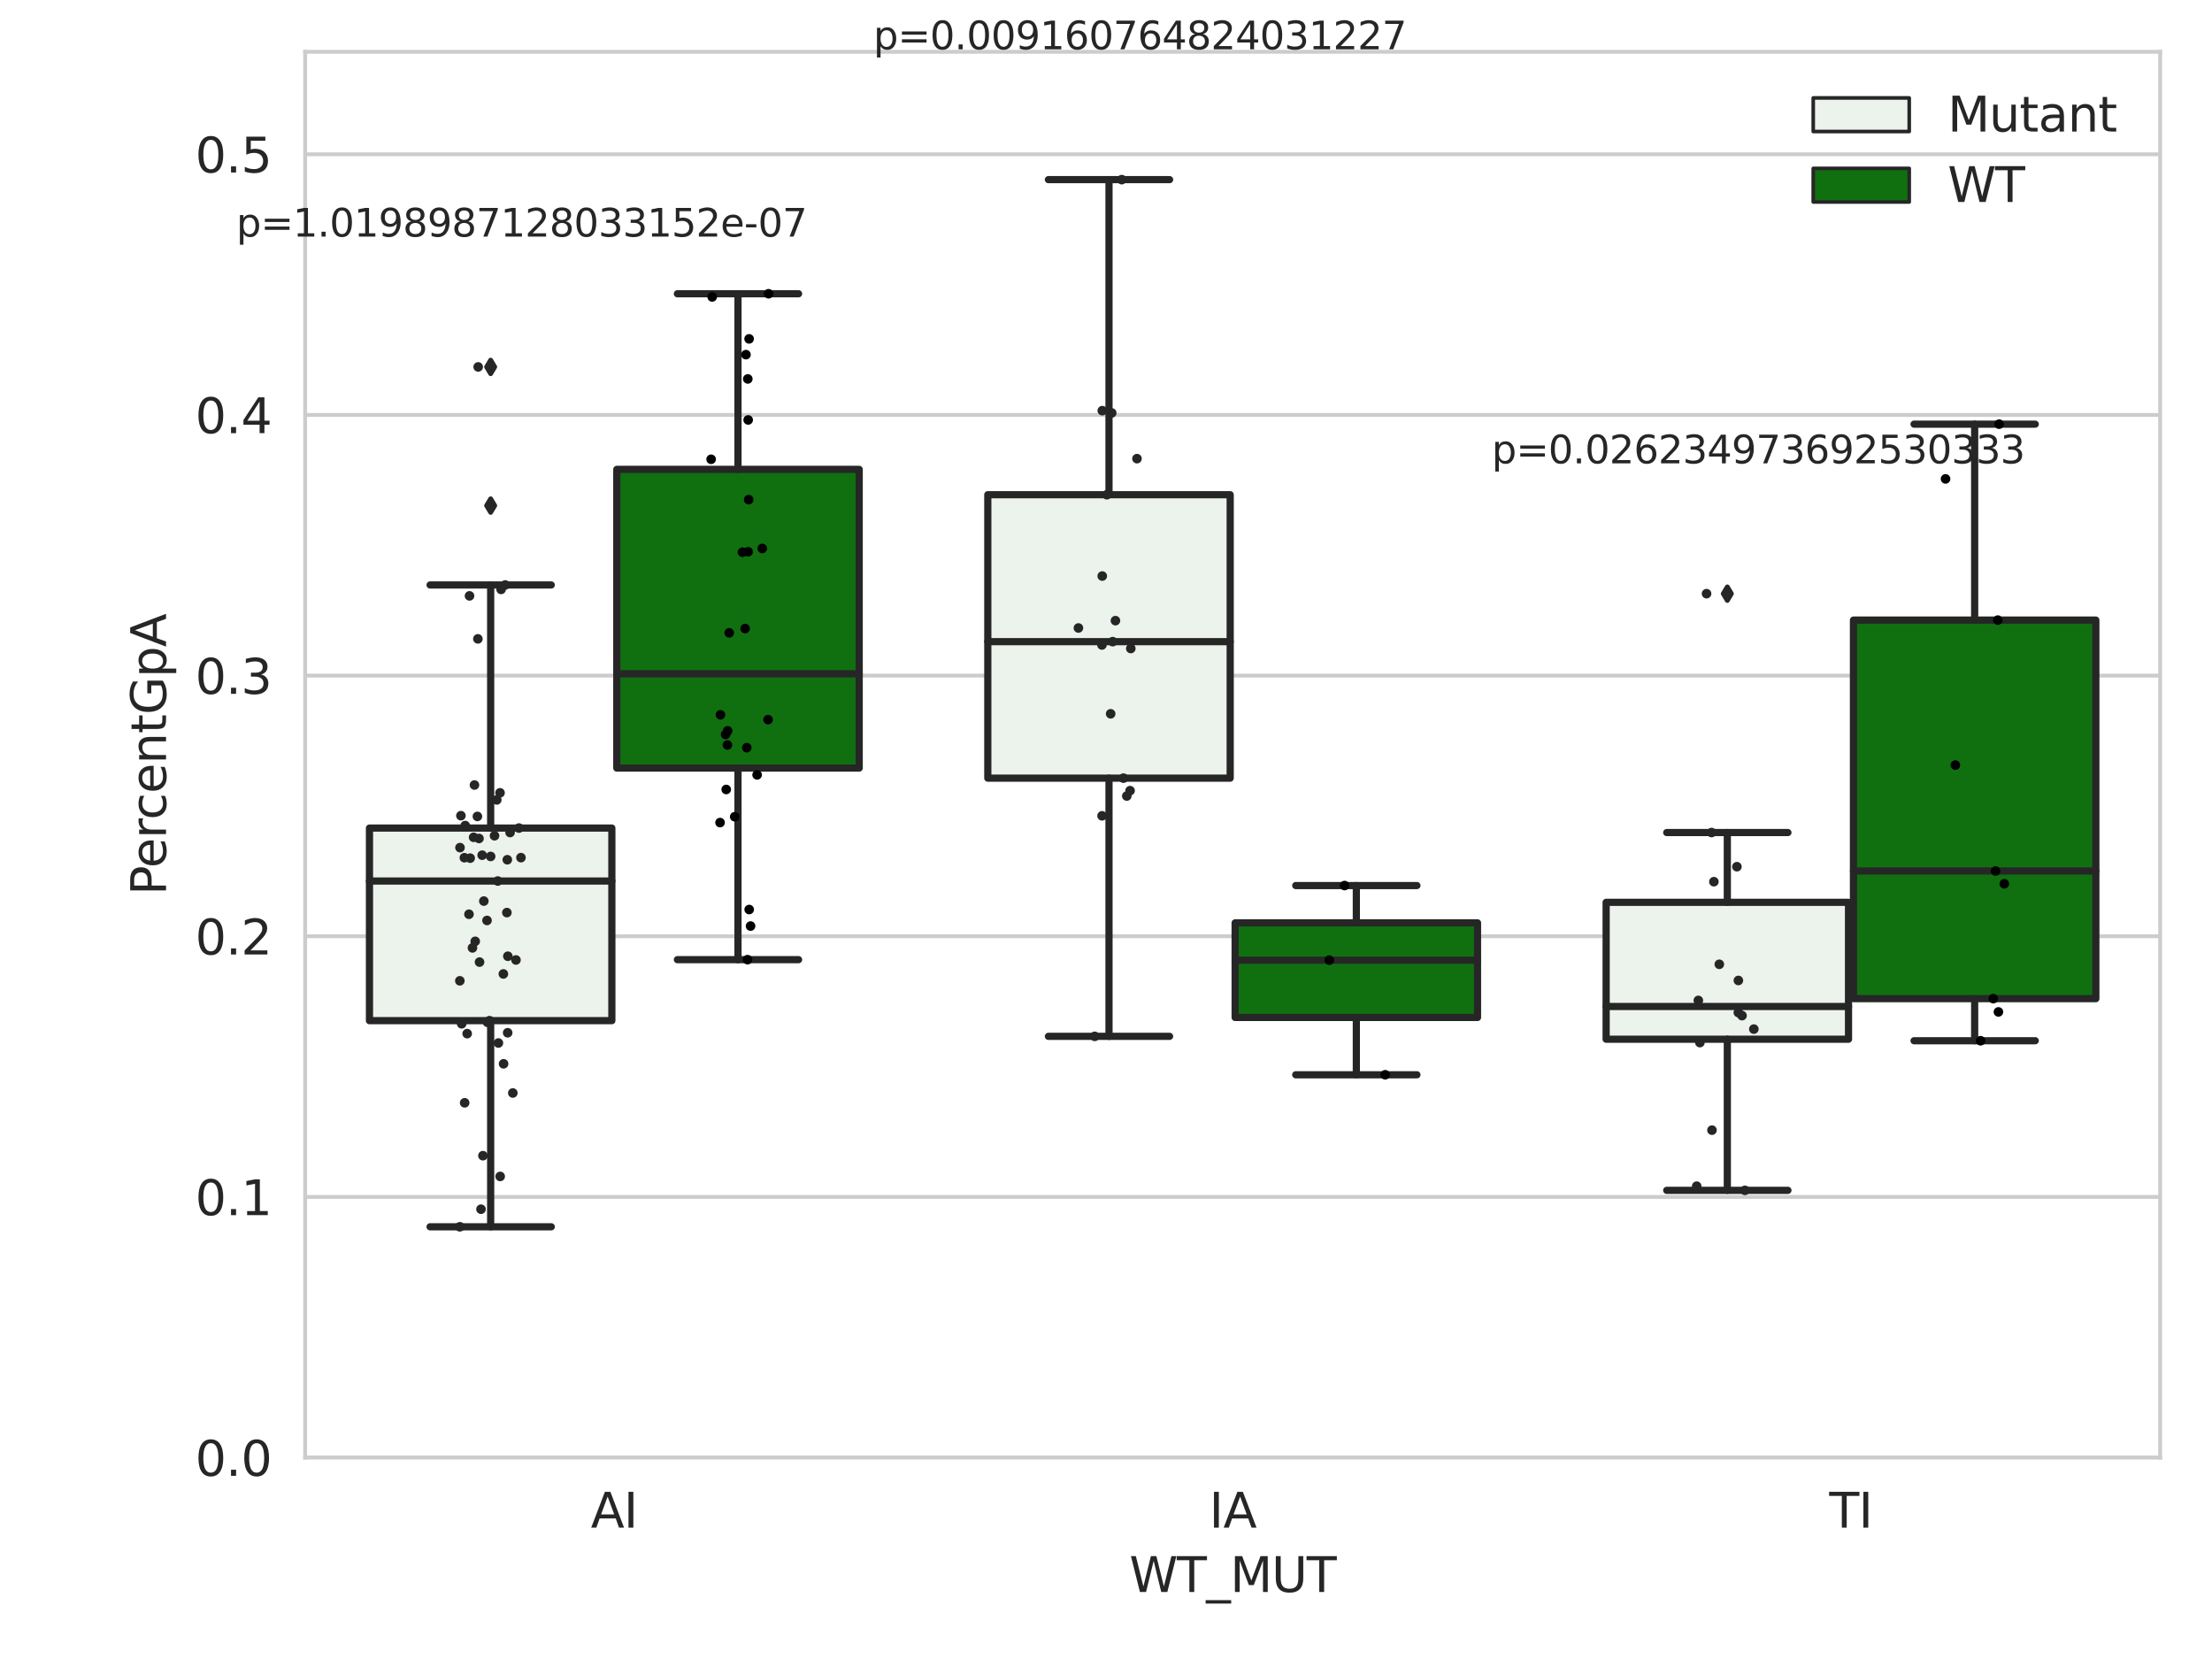 <?xml version="1.0" encoding="utf-8" standalone="no"?>
<!DOCTYPE svg PUBLIC "-//W3C//DTD SVG 1.1//EN"
  "http://www.w3.org/Graphics/SVG/1.1/DTD/svg11.dtd">
<svg xmlns:xlink="http://www.w3.org/1999/xlink" width="460.8pt" height="345.6pt" viewBox="0 0 460.8 345.6" xmlns="http://www.w3.org/2000/svg" version="1.1">
 <defs>
  <style type="text/css">*{stroke-linejoin: round; stroke-linecap: butt}</style>
 </defs>
 <g id="figure_1">
  <g id="patch_1">
   <path d="M 0 345.6 
L 460.8 345.6 
L 460.8 0 
L 0 0 
z
" style="fill: #ffffff"/>
  </g>
  <g id="axes_1">
   <g id="patch_2">
    <path d="M 63.571 303.64 
L 450 303.64 
L 450 10.8 
L 63.571 10.8 
z
" style="fill: #ffffff"/>
   </g>
   <g id="matplotlib.axis_1">
    <g id="xtick_1">
     <g id="text_1">
      <!-- AI -->
      <g style="fill: #262626" transform="translate(123.081 318.238)scale(0.1 -0.1)">
       <defs>
        <path id="DejaVuSans-41" d="M 2188 4044 
L 1331 1722 
L 3047 1722 
L 2188 4044 
z
M 1831 4666 
L 2547 4666 
L 4325 0 
L 3669 0 
L 3244 1197 
L 1141 1197 
L 716 0 
L 50 0 
L 1831 4666 
z
" transform="scale(0.016)"/>
        <path id="DejaVuSans-49" d="M 628 4666 
L 1259 4666 
L 1259 0 
L 628 0 
L 628 4666 
z
" transform="scale(0.016)"/>
       </defs>
       <use xlink:href="#DejaVuSans-41"/>
       <use xlink:href="#DejaVuSans-49" x="68.408"/>
      </g>
     </g>
    </g>
    <g id="xtick_2">
     <g id="text_2">
      <!-- IA -->
      <g style="fill: #262626" transform="translate(251.89 318.238)scale(0.1 -0.1)">
       <use xlink:href="#DejaVuSans-49"/>
       <use xlink:href="#DejaVuSans-41" x="29.492"/>
      </g>
     </g>
    </g>
    <g id="xtick_3">
     <g id="text_3">
      <!-- TI -->
      <g style="fill: #262626" transform="translate(381.066 318.238)scale(0.1 -0.1)">
       <defs>
        <path id="DejaVuSans-54" d="M -19 4666 
L 3928 4666 
L 3928 4134 
L 2272 4134 
L 2272 0 
L 1638 0 
L 1638 4134 
L -19 4134 
L -19 4666 
z
" transform="scale(0.016)"/>
       </defs>
       <use xlink:href="#DejaVuSans-54"/>
       <use xlink:href="#DejaVuSans-49" x="61.084"/>
      </g>
     </g>
    </g>
    <g id="text_4">
     <!-- WT_MUT -->
     <g style="fill: #262626" transform="translate(235.261 331.638)scale(0.1 -0.1)">
      <defs>
       <path id="DejaVuSans-57" d="M 213 4666 
L 850 4666 
L 1831 722 
L 2809 4666 
L 3519 4666 
L 4500 722 
L 5478 4666 
L 6119 4666 
L 4947 0 
L 4153 0 
L 3169 4050 
L 2175 0 
L 1381 0 
L 213 4666 
z
" transform="scale(0.016)"/>
       <path id="DejaVuSans-5f" d="M 3263 -1063 
L 3263 -1509 
L -63 -1509 
L -63 -1063 
L 3263 -1063 
z
" transform="scale(0.016)"/>
       <path id="DejaVuSans-4d" d="M 628 4666 
L 1569 4666 
L 2759 1491 
L 3956 4666 
L 4897 4666 
L 4897 0 
L 4281 0 
L 4281 4097 
L 3078 897 
L 2444 897 
L 1241 4097 
L 1241 0 
L 628 0 
L 628 4666 
z
" transform="scale(0.016)"/>
       <path id="DejaVuSans-55" d="M 556 4666 
L 1191 4666 
L 1191 1831 
Q 1191 1081 1462 751 
Q 1734 422 2344 422 
Q 2950 422 3222 751 
Q 3494 1081 3494 1831 
L 3494 4666 
L 4128 4666 
L 4128 1753 
Q 4128 841 3676 375 
Q 3225 -91 2344 -91 
Q 1459 -91 1007 375 
Q 556 841 556 1753 
L 556 4666 
z
" transform="scale(0.016)"/>
      </defs>
      <use xlink:href="#DejaVuSans-57"/>
      <use xlink:href="#DejaVuSans-54" x="98.877"/>
      <use xlink:href="#DejaVuSans-5f" x="159.961"/>
      <use xlink:href="#DejaVuSans-4d" x="209.961"/>
      <use xlink:href="#DejaVuSans-55" x="296.24"/>
      <use xlink:href="#DejaVuSans-54" x="369.434"/>
     </g>
    </g>
   </g>
   <g id="matplotlib.axis_2">
    <g id="ytick_1">
     <g id="line2d_1">
      <path d="M 63.571 303.64 
L 450 303.64 
" clip-path="url(#p3252849183)" style="fill: none; stroke: #cccccc; stroke-width: 0.8; stroke-linecap: round"/>
     </g>
     <g id="text_5">
      <!-- 0.0 -->
      <g style="fill: #262626" transform="translate(40.668 307.439)scale(0.1 -0.1)">
       <defs>
        <path id="DejaVuSans-30" d="M 2034 4250 
Q 1547 4250 1301 3770 
Q 1056 3291 1056 2328 
Q 1056 1369 1301 889 
Q 1547 409 2034 409 
Q 2525 409 2770 889 
Q 3016 1369 3016 2328 
Q 3016 3291 2770 3770 
Q 2525 4250 2034 4250 
z
M 2034 4750 
Q 2819 4750 3233 4129 
Q 3647 3509 3647 2328 
Q 3647 1150 3233 529 
Q 2819 -91 2034 -91 
Q 1250 -91 836 529 
Q 422 1150 422 2328 
Q 422 3509 836 4129 
Q 1250 4750 2034 4750 
z
" transform="scale(0.016)"/>
        <path id="DejaVuSans-2e" d="M 684 794 
L 1344 794 
L 1344 0 
L 684 0 
L 684 794 
z
" transform="scale(0.016)"/>
       </defs>
       <use xlink:href="#DejaVuSans-30"/>
       <use xlink:href="#DejaVuSans-2e" x="63.623"/>
       <use xlink:href="#DejaVuSans-30" x="95.41"/>
      </g>
     </g>
    </g>
    <g id="ytick_2">
     <g id="line2d_2">
      <path d="M 63.571 249.339 
L 450 249.339 
" clip-path="url(#p3252849183)" style="fill: none; stroke: #cccccc; stroke-width: 0.8; stroke-linecap: round"/>
     </g>
     <g id="text_6">
      <!-- 0.1 -->
      <g style="fill: #262626" transform="translate(40.668 253.138)scale(0.1 -0.1)">
       <defs>
        <path id="DejaVuSans-31" d="M 794 531 
L 1825 531 
L 1825 4091 
L 703 3866 
L 703 4441 
L 1819 4666 
L 2450 4666 
L 2450 531 
L 3481 531 
L 3481 0 
L 794 0 
L 794 531 
z
" transform="scale(0.016)"/>
       </defs>
       <use xlink:href="#DejaVuSans-30"/>
       <use xlink:href="#DejaVuSans-2e" x="63.623"/>
       <use xlink:href="#DejaVuSans-31" x="95.41"/>
      </g>
     </g>
    </g>
    <g id="ytick_3">
     <g id="line2d_3">
      <path d="M 63.571 195.038 
L 450 195.038 
" clip-path="url(#p3252849183)" style="fill: none; stroke: #cccccc; stroke-width: 0.8; stroke-linecap: round"/>
     </g>
     <g id="text_7">
      <!-- 0.2 -->
      <g style="fill: #262626" transform="translate(40.668 198.837)scale(0.1 -0.1)">
       <defs>
        <path id="DejaVuSans-32" d="M 1228 531 
L 3431 531 
L 3431 0 
L 469 0 
L 469 531 
Q 828 903 1448 1529 
Q 2069 2156 2228 2338 
Q 2531 2678 2651 2914 
Q 2772 3150 2772 3378 
Q 2772 3750 2511 3984 
Q 2250 4219 1831 4219 
Q 1534 4219 1204 4116 
Q 875 4013 500 3803 
L 500 4441 
Q 881 4594 1212 4672 
Q 1544 4750 1819 4750 
Q 2544 4750 2975 4387 
Q 3406 4025 3406 3419 
Q 3406 3131 3298 2873 
Q 3191 2616 2906 2266 
Q 2828 2175 2409 1742 
Q 1991 1309 1228 531 
z
" transform="scale(0.016)"/>
       </defs>
       <use xlink:href="#DejaVuSans-30"/>
       <use xlink:href="#DejaVuSans-2e" x="63.623"/>
       <use xlink:href="#DejaVuSans-32" x="95.41"/>
      </g>
     </g>
    </g>
    <g id="ytick_4">
     <g id="line2d_4">
      <path d="M 63.571 140.737 
L 450 140.737 
" clip-path="url(#p3252849183)" style="fill: none; stroke: #cccccc; stroke-width: 0.8; stroke-linecap: round"/>
     </g>
     <g id="text_8">
      <!-- 0.3 -->
      <g style="fill: #262626" transform="translate(40.668 144.536)scale(0.1 -0.1)">
       <defs>
        <path id="DejaVuSans-33" d="M 2597 2516 
Q 3050 2419 3304 2112 
Q 3559 1806 3559 1356 
Q 3559 666 3084 287 
Q 2609 -91 1734 -91 
Q 1441 -91 1130 -33 
Q 819 25 488 141 
L 488 750 
Q 750 597 1062 519 
Q 1375 441 1716 441 
Q 2309 441 2620 675 
Q 2931 909 2931 1356 
Q 2931 1769 2642 2001 
Q 2353 2234 1838 2234 
L 1294 2234 
L 1294 2753 
L 1863 2753 
Q 2328 2753 2575 2939 
Q 2822 3125 2822 3475 
Q 2822 3834 2567 4026 
Q 2313 4219 1838 4219 
Q 1578 4219 1281 4162 
Q 984 4106 628 3988 
L 628 4550 
Q 988 4650 1302 4700 
Q 1616 4750 1894 4750 
Q 2613 4750 3031 4423 
Q 3450 4097 3450 3541 
Q 3450 3153 3228 2886 
Q 3006 2619 2597 2516 
z
" transform="scale(0.016)"/>
       </defs>
       <use xlink:href="#DejaVuSans-30"/>
       <use xlink:href="#DejaVuSans-2e" x="63.623"/>
       <use xlink:href="#DejaVuSans-33" x="95.41"/>
      </g>
     </g>
    </g>
    <g id="ytick_5">
     <g id="line2d_5">
      <path d="M 63.571 86.435 
L 450 86.435 
" clip-path="url(#p3252849183)" style="fill: none; stroke: #cccccc; stroke-width: 0.8; stroke-linecap: round"/>
     </g>
     <g id="text_9">
      <!-- 0.4 -->
      <g style="fill: #262626" transform="translate(40.668 90.235)scale(0.1 -0.1)">
       <defs>
        <path id="DejaVuSans-34" d="M 2419 4116 
L 825 1625 
L 2419 1625 
L 2419 4116 
z
M 2253 4666 
L 3047 4666 
L 3047 1625 
L 3713 1625 
L 3713 1100 
L 3047 1100 
L 3047 0 
L 2419 0 
L 2419 1100 
L 313 1100 
L 313 1709 
L 2253 4666 
z
" transform="scale(0.016)"/>
       </defs>
       <use xlink:href="#DejaVuSans-30"/>
       <use xlink:href="#DejaVuSans-2e" x="63.623"/>
       <use xlink:href="#DejaVuSans-34" x="95.41"/>
      </g>
     </g>
    </g>
    <g id="ytick_6">
     <g id="line2d_6">
      <path d="M 63.571 32.134 
L 450 32.134 
" clip-path="url(#p3252849183)" style="fill: none; stroke: #cccccc; stroke-width: 0.8; stroke-linecap: round"/>
     </g>
     <g id="text_10">
      <!-- 0.5 -->
      <g style="fill: #262626" transform="translate(40.668 35.933)scale(0.1 -0.1)">
       <defs>
        <path id="DejaVuSans-35" d="M 691 4666 
L 3169 4666 
L 3169 4134 
L 1269 4134 
L 1269 2991 
Q 1406 3038 1543 3061 
Q 1681 3084 1819 3084 
Q 2600 3084 3056 2656 
Q 3513 2228 3513 1497 
Q 3513 744 3044 326 
Q 2575 -91 1722 -91 
Q 1428 -91 1123 -41 
Q 819 9 494 109 
L 494 744 
Q 775 591 1075 516 
Q 1375 441 1709 441 
Q 2250 441 2565 725 
Q 2881 1009 2881 1497 
Q 2881 1984 2565 2268 
Q 2250 2553 1709 2553 
Q 1456 2553 1204 2497 
Q 953 2441 691 2322 
L 691 4666 
z
" transform="scale(0.016)"/>
       </defs>
       <use xlink:href="#DejaVuSans-30"/>
       <use xlink:href="#DejaVuSans-2e" x="63.623"/>
       <use xlink:href="#DejaVuSans-35" x="95.41"/>
      </g>
     </g>
    </g>
    <g id="text_11">
     <!-- PercentGpA -->
     <g style="fill: #262626" transform="translate(34.588 186.497)rotate(-90)scale(0.1 -0.1)">
      <defs>
       <path id="DejaVuSans-50" d="M 1259 4147 
L 1259 2394 
L 2053 2394 
Q 2494 2394 2734 2622 
Q 2975 2850 2975 3272 
Q 2975 3691 2734 3919 
Q 2494 4147 2053 4147 
L 1259 4147 
z
M 628 4666 
L 2053 4666 
Q 2838 4666 3239 4311 
Q 3641 3956 3641 3272 
Q 3641 2581 3239 2228 
Q 2838 1875 2053 1875 
L 1259 1875 
L 1259 0 
L 628 0 
L 628 4666 
z
" transform="scale(0.016)"/>
       <path id="DejaVuSans-65" d="M 3597 1894 
L 3597 1613 
L 953 1613 
Q 991 1019 1311 708 
Q 1631 397 2203 397 
Q 2534 397 2845 478 
Q 3156 559 3463 722 
L 3463 178 
Q 3153 47 2828 -22 
Q 2503 -91 2169 -91 
Q 1331 -91 842 396 
Q 353 884 353 1716 
Q 353 2575 817 3079 
Q 1281 3584 2069 3584 
Q 2775 3584 3186 3129 
Q 3597 2675 3597 1894 
z
M 3022 2063 
Q 3016 2534 2758 2815 
Q 2500 3097 2075 3097 
Q 1594 3097 1305 2825 
Q 1016 2553 972 2059 
L 3022 2063 
z
" transform="scale(0.016)"/>
       <path id="DejaVuSans-72" d="M 2631 2963 
Q 2534 3019 2420 3045 
Q 2306 3072 2169 3072 
Q 1681 3072 1420 2755 
Q 1159 2438 1159 1844 
L 1159 0 
L 581 0 
L 581 3500 
L 1159 3500 
L 1159 2956 
Q 1341 3275 1631 3429 
Q 1922 3584 2338 3584 
Q 2397 3584 2469 3576 
Q 2541 3569 2628 3553 
L 2631 2963 
z
" transform="scale(0.016)"/>
       <path id="DejaVuSans-63" d="M 3122 3366 
L 3122 2828 
Q 2878 2963 2633 3030 
Q 2388 3097 2138 3097 
Q 1578 3097 1268 2742 
Q 959 2388 959 1747 
Q 959 1106 1268 751 
Q 1578 397 2138 397 
Q 2388 397 2633 464 
Q 2878 531 3122 666 
L 3122 134 
Q 2881 22 2623 -34 
Q 2366 -91 2075 -91 
Q 1284 -91 818 406 
Q 353 903 353 1747 
Q 353 2603 823 3093 
Q 1294 3584 2113 3584 
Q 2378 3584 2631 3529 
Q 2884 3475 3122 3366 
z
" transform="scale(0.016)"/>
       <path id="DejaVuSans-6e" d="M 3513 2113 
L 3513 0 
L 2938 0 
L 2938 2094 
Q 2938 2591 2744 2837 
Q 2550 3084 2163 3084 
Q 1697 3084 1428 2787 
Q 1159 2491 1159 1978 
L 1159 0 
L 581 0 
L 581 3500 
L 1159 3500 
L 1159 2956 
Q 1366 3272 1645 3428 
Q 1925 3584 2291 3584 
Q 2894 3584 3203 3211 
Q 3513 2838 3513 2113 
z
" transform="scale(0.016)"/>
       <path id="DejaVuSans-74" d="M 1172 4494 
L 1172 3500 
L 2356 3500 
L 2356 3053 
L 1172 3053 
L 1172 1153 
Q 1172 725 1289 603 
Q 1406 481 1766 481 
L 2356 481 
L 2356 0 
L 1766 0 
Q 1100 0 847 248 
Q 594 497 594 1153 
L 594 3053 
L 172 3053 
L 172 3500 
L 594 3500 
L 594 4494 
L 1172 4494 
z
" transform="scale(0.016)"/>
       <path id="DejaVuSans-47" d="M 3809 666 
L 3809 1919 
L 2778 1919 
L 2778 2438 
L 4434 2438 
L 4434 434 
Q 4069 175 3628 42 
Q 3188 -91 2688 -91 
Q 1594 -91 976 548 
Q 359 1188 359 2328 
Q 359 3472 976 4111 
Q 1594 4750 2688 4750 
Q 3144 4750 3555 4637 
Q 3966 4525 4313 4306 
L 4313 3634 
Q 3963 3931 3569 4081 
Q 3175 4231 2741 4231 
Q 1884 4231 1454 3753 
Q 1025 3275 1025 2328 
Q 1025 1384 1454 906 
Q 1884 428 2741 428 
Q 3075 428 3337 486 
Q 3600 544 3809 666 
z
" transform="scale(0.016)"/>
       <path id="DejaVuSans-70" d="M 1159 525 
L 1159 -1331 
L 581 -1331 
L 581 3500 
L 1159 3500 
L 1159 2969 
Q 1341 3281 1617 3432 
Q 1894 3584 2278 3584 
Q 2916 3584 3314 3078 
Q 3713 2572 3713 1747 
Q 3713 922 3314 415 
Q 2916 -91 2278 -91 
Q 1894 -91 1617 61 
Q 1341 213 1159 525 
z
M 3116 1747 
Q 3116 2381 2855 2742 
Q 2594 3103 2138 3103 
Q 1681 3103 1420 2742 
Q 1159 2381 1159 1747 
Q 1159 1113 1420 752 
Q 1681 391 2138 391 
Q 2594 391 2855 752 
Q 3116 1113 3116 1747 
z
" transform="scale(0.016)"/>
      </defs>
      <use xlink:href="#DejaVuSans-50"/>
      <use xlink:href="#DejaVuSans-65" x="56.678"/>
      <use xlink:href="#DejaVuSans-72" x="118.201"/>
      <use xlink:href="#DejaVuSans-63" x="157.064"/>
      <use xlink:href="#DejaVuSans-65" x="212.045"/>
      <use xlink:href="#DejaVuSans-6e" x="273.568"/>
      <use xlink:href="#DejaVuSans-74" x="336.947"/>
      <use xlink:href="#DejaVuSans-47" x="376.156"/>
      <use xlink:href="#DejaVuSans-70" x="453.646"/>
      <use xlink:href="#DejaVuSans-41" x="517.123"/>
     </g>
    </g>
   </g>
   <g id="patch_3">
    <path d="M 76.967 212.625 
L 127.461 212.625 
L 127.461 172.5 
L 76.967 172.5 
L 76.967 212.625 
z
" clip-path="url(#p3252849183)" style="fill: #ecf2ec; stroke: #262626; stroke-width: 1.5; stroke-linejoin: miter"/>
   </g>
   <g id="patch_4">
    <path d="M 128.491 160.004 
L 178.985 160.004 
L 178.985 97.778 
L 128.491 97.778 
L 128.491 160.004 
z
" clip-path="url(#p3252849183)" style="fill: #107010; stroke: #262626; stroke-width: 1.5; stroke-linejoin: miter"/>
   </g>
   <g id="patch_5">
    <path d="M 205.777 162.103 
L 256.27 162.103 
L 256.27 103.057 
L 205.777 103.057 
L 205.777 162.103 
z
" clip-path="url(#p3252849183)" style="fill: #ecf2ec; stroke: #262626; stroke-width: 1.5; stroke-linejoin: miter"/>
   </g>
   <g id="patch_6">
    <path d="M 257.301 211.958 
L 307.794 211.958 
L 307.794 192.248 
L 257.301 192.248 
L 257.301 211.958 
z
" clip-path="url(#p3252849183)" style="fill: #107010; stroke: #262626; stroke-width: 1.5; stroke-linejoin: miter"/>
   </g>
   <g id="patch_7">
    <path d="M 334.587 216.488 
L 385.08 216.488 
L 385.08 187.975 
L 334.587 187.975 
L 334.587 216.488 
z
" clip-path="url(#p3252849183)" style="fill: #ecf2ec; stroke: #262626; stroke-width: 1.5; stroke-linejoin: miter"/>
   </g>
   <g id="patch_8">
    <path d="M 386.11 208.036 
L 436.604 208.036 
L 436.604 129.178 
L 386.11 129.178 
L 386.11 208.036 
z
" clip-path="url(#p3252849183)" style="fill: #107010; stroke: #262626; stroke-width: 1.5; stroke-linejoin: miter"/>
   </g>
   <g id="patch_9">
    <path d="M 127.976 303.64 
L 127.976 303.64 
L 127.976 303.64 
L 127.976 303.64 
z
" clip-path="url(#p3252849183)" style="fill: #ecf2ec; stroke: #262626; stroke-width: 0.75; stroke-linejoin: miter"/>
   </g>
   <g id="patch_10">
    <path d="M 127.976 303.64 
L 127.976 303.64 
L 127.976 303.64 
L 127.976 303.64 
z
" clip-path="url(#p3252849183)" style="fill: #107010; stroke: #262626; stroke-width: 0.75; stroke-linejoin: miter"/>
   </g>
   <g id="PathCollection_1"/>
   <g id="PathCollection_2"/>
   <g id="line2d_7">
    <path d="M 102.214 212.625 
L 102.214 255.561 
" clip-path="url(#p3252849183)" style="fill: none; stroke: #262626; stroke-width: 1.5; stroke-linecap: round"/>
   </g>
   <g id="line2d_8">
    <path d="M 102.214 172.5 
L 102.214 121.86 
" clip-path="url(#p3252849183)" style="fill: none; stroke: #262626; stroke-width: 1.5; stroke-linecap: round"/>
   </g>
   <g id="line2d_9">
    <path d="M 89.591 255.561 
L 114.837 255.561 
" clip-path="url(#p3252849183)" style="fill: none; stroke: #262626; stroke-width: 1.5; stroke-linecap: round"/>
   </g>
   <g id="line2d_10">
    <path d="M 89.591 121.86 
L 114.837 121.86 
" clip-path="url(#p3252849183)" style="fill: none; stroke: #262626; stroke-width: 1.5; stroke-linecap: round"/>
   </g>
   <g id="line2d_11">
    <defs>
     <path id="md899daf701" d="M -0 1.414 
L 0.849 0 
L 0 -1.414 
L -0.849 -0 
z
" style="stroke: #262626; stroke-linejoin: miter"/>
    </defs>
    <g clip-path="url(#p3252849183)">
     <use xlink:href="#md899daf701" x="102.214" y="76.436" style="fill: #262626; stroke: #262626; stroke-linejoin: miter"/>
     <use xlink:href="#md899daf701" x="102.214" y="105.322" style="fill: #262626; stroke: #262626; stroke-linejoin: miter"/>
    </g>
   </g>
   <g id="line2d_12">
    <path d="M 153.738 160.004 
L 153.738 199.915 
" clip-path="url(#p3252849183)" style="fill: none; stroke: #262626; stroke-width: 1.5; stroke-linecap: round"/>
   </g>
   <g id="line2d_13">
    <path d="M 153.738 97.778 
L 153.738 61.196 
" clip-path="url(#p3252849183)" style="fill: none; stroke: #262626; stroke-width: 1.5; stroke-linecap: round"/>
   </g>
   <g id="line2d_14">
    <path d="M 141.115 199.915 
L 166.361 199.915 
" clip-path="url(#p3252849183)" style="fill: none; stroke: #262626; stroke-width: 1.5; stroke-linecap: round"/>
   </g>
   <g id="line2d_15">
    <path d="M 141.115 61.196 
L 166.361 61.196 
" clip-path="url(#p3252849183)" style="fill: none; stroke: #262626; stroke-width: 1.5; stroke-linecap: round"/>
   </g>
   <g id="line2d_16"/>
   <g id="line2d_17">
    <path d="M 231.024 162.103 
L 231.024 215.89 
" clip-path="url(#p3252849183)" style="fill: none; stroke: #262626; stroke-width: 1.5; stroke-linecap: round"/>
   </g>
   <g id="line2d_18">
    <path d="M 231.024 103.057 
L 231.024 37.422 
" clip-path="url(#p3252849183)" style="fill: none; stroke: #262626; stroke-width: 1.5; stroke-linecap: round"/>
   </g>
   <g id="line2d_19">
    <path d="M 218.4 215.89 
L 243.647 215.89 
" clip-path="url(#p3252849183)" style="fill: none; stroke: #262626; stroke-width: 1.5; stroke-linecap: round"/>
   </g>
   <g id="line2d_20">
    <path d="M 218.4 37.422 
L 243.647 37.422 
" clip-path="url(#p3252849183)" style="fill: none; stroke: #262626; stroke-width: 1.5; stroke-linecap: round"/>
   </g>
   <g id="line2d_21"/>
   <g id="line2d_22">
    <path d="M 282.548 211.958 
L 282.548 223.896 
" clip-path="url(#p3252849183)" style="fill: none; stroke: #262626; stroke-width: 1.5; stroke-linecap: round"/>
   </g>
   <g id="line2d_23">
    <path d="M 282.548 192.248 
L 282.548 184.477 
" clip-path="url(#p3252849183)" style="fill: none; stroke: #262626; stroke-width: 1.5; stroke-linecap: round"/>
   </g>
   <g id="line2d_24">
    <path d="M 269.924 223.896 
L 295.171 223.896 
" clip-path="url(#p3252849183)" style="fill: none; stroke: #262626; stroke-width: 1.5; stroke-linecap: round"/>
   </g>
   <g id="line2d_25">
    <path d="M 269.924 184.477 
L 295.171 184.477 
" clip-path="url(#p3252849183)" style="fill: none; stroke: #262626; stroke-width: 1.5; stroke-linecap: round"/>
   </g>
   <g id="line2d_26"/>
   <g id="line2d_27">
    <path d="M 359.833 216.488 
L 359.833 247.971 
" clip-path="url(#p3252849183)" style="fill: none; stroke: #262626; stroke-width: 1.5; stroke-linecap: round"/>
   </g>
   <g id="line2d_28">
    <path d="M 359.833 187.975 
L 359.833 173.435 
" clip-path="url(#p3252849183)" style="fill: none; stroke: #262626; stroke-width: 1.5; stroke-linecap: round"/>
   </g>
   <g id="line2d_29">
    <path d="M 347.21 247.971 
L 372.457 247.971 
" clip-path="url(#p3252849183)" style="fill: none; stroke: #262626; stroke-width: 1.5; stroke-linecap: round"/>
   </g>
   <g id="line2d_30">
    <path d="M 347.21 173.435 
L 372.457 173.435 
" clip-path="url(#p3252849183)" style="fill: none; stroke: #262626; stroke-width: 1.5; stroke-linecap: round"/>
   </g>
   <g id="line2d_31">
    <g clip-path="url(#p3252849183)">
     <use xlink:href="#md899daf701" x="359.833" y="123.673" style="fill: #262626; stroke: #262626; stroke-linejoin: miter"/>
    </g>
   </g>
   <g id="line2d_32">
    <path d="M 411.357 208.036 
L 411.357 216.804 
" clip-path="url(#p3252849183)" style="fill: none; stroke: #262626; stroke-width: 1.5; stroke-linecap: round"/>
   </g>
   <g id="line2d_33">
    <path d="M 411.357 129.178 
L 411.357 88.359 
" clip-path="url(#p3252849183)" style="fill: none; stroke: #262626; stroke-width: 1.5; stroke-linecap: round"/>
   </g>
   <g id="line2d_34">
    <path d="M 398.734 216.804 
L 423.98 216.804 
" clip-path="url(#p3252849183)" style="fill: none; stroke: #262626; stroke-width: 1.5; stroke-linecap: round"/>
   </g>
   <g id="line2d_35">
    <path d="M 398.734 88.359 
L 423.98 88.359 
" clip-path="url(#p3252849183)" style="fill: none; stroke: #262626; stroke-width: 1.5; stroke-linecap: round"/>
   </g>
   <g id="line2d_36"/>
   <g id="line2d_37">
    <path d="M 76.967 183.535 
L 127.461 183.535 
" clip-path="url(#p3252849183)" style="fill: none; stroke: #262626; stroke-width: 1.5; stroke-linecap: round"/>
   </g>
   <g id="line2d_38">
    <path d="M 128.491 140.368 
L 178.985 140.368 
" clip-path="url(#p3252849183)" style="fill: none; stroke: #262626; stroke-width: 1.5; stroke-linecap: round"/>
   </g>
   <g id="line2d_39">
    <path d="M 205.777 133.666 
L 256.27 133.666 
" clip-path="url(#p3252849183)" style="fill: none; stroke: #262626; stroke-width: 1.5; stroke-linecap: round"/>
   </g>
   <g id="line2d_40">
    <path d="M 257.301 200.02 
L 307.794 200.02 
" clip-path="url(#p3252849183)" style="fill: none; stroke: #262626; stroke-width: 1.5; stroke-linecap: round"/>
   </g>
   <g id="line2d_41">
    <path d="M 334.587 209.671 
L 385.08 209.671 
" clip-path="url(#p3252849183)" style="fill: none; stroke: #262626; stroke-width: 1.5; stroke-linecap: round"/>
   </g>
   <g id="line2d_42">
    <path d="M 386.11 181.448 
L 436.604 181.448 
" clip-path="url(#p3252849183)" style="fill: none; stroke: #262626; stroke-width: 1.5; stroke-linecap: round"/>
   </g>
   <g id="patch_11">
    <path d="M 63.571 303.64 
L 63.571 10.8 
" style="fill: none; stroke: #cccccc; stroke-width: 0.8; stroke-linejoin: miter; stroke-linecap: square"/>
   </g>
   <g id="patch_12">
    <path d="M 450 303.64 
L 450 10.8 
" style="fill: none; stroke: #cccccc; stroke-width: 0.8; stroke-linejoin: miter; stroke-linecap: square"/>
   </g>
   <g id="patch_13">
    <path d="M 63.571 303.64 
L 450 303.64 
" style="fill: none; stroke: #cccccc; stroke-width: 0.8; stroke-linejoin: miter; stroke-linecap: square"/>
   </g>
   <g id="patch_14">
    <path d="M 63.571 10.8 
L 450 10.8 
" style="fill: none; stroke: #cccccc; stroke-width: 0.8; stroke-linejoin: miter; stroke-linecap: square"/>
   </g>
   <g id="PathCollection_3">
    <defs>
     <path id="C0_0_b48ba3c53e" d="M 0 1 
C 0.265 1 0.52 0.895 0.707 0.707 
C 0.895 0.52 1 0.265 1 -0 
C 1 -0.265 0.895 -0.52 0.707 -0.707 
C 0.52 -0.895 0.265 -1 0 -1 
C -0.265 -1 -0.52 -0.895 -0.707 -0.707 
C -0.895 -0.52 -1 -0.265 -1 0 
C -1 0.265 -0.895 0.52 -0.707 0.707 
C -0.52 0.895 -0.265 1 0 1 
z
"/>
    </defs>
    <g clip-path="url(#p3252849183)">
     <use xlink:href="#C0_0_b48ba3c53e" x="103.02" y="174.101" style="fill: #262626"/>
    </g>
    <g clip-path="url(#p3252849183)">
     <use xlink:href="#C0_0_b48ba3c53e" x="103.488" y="166.634" style="fill: #262626"/>
    </g>
    <g clip-path="url(#p3252849183)">
     <use xlink:href="#C0_0_b48ba3c53e" x="106.83" y="227.691" style="fill: #262626"/>
    </g>
    <g clip-path="url(#p3252849183)">
     <use xlink:href="#C0_0_b48ba3c53e" x="98.425" y="197.46" style="fill: #262626"/>
    </g>
    <g clip-path="url(#p3252849183)">
     <use xlink:href="#C0_0_b48ba3c53e" x="96.737" y="178.678" style="fill: #262626"/>
    </g>
    <g clip-path="url(#p3252849183)">
     <use xlink:href="#C0_0_b48ba3c53e" x="96.917" y="171.982" style="fill: #262626"/>
    </g>
    <g clip-path="url(#p3252849183)">
     <use xlink:href="#C0_0_b48ba3c53e" x="101.556" y="212.969" style="fill: #262626"/>
    </g>
    <g clip-path="url(#p3252849183)">
     <use xlink:href="#C0_0_b48ba3c53e" x="99.896" y="200.423" style="fill: #262626"/>
    </g>
    <g clip-path="url(#p3252849183)">
     <use xlink:href="#C0_0_b48ba3c53e" x="95.826" y="176.574" style="fill: #262626"/>
    </g>
    <g clip-path="url(#p3252849183)">
     <use xlink:href="#C0_0_b48ba3c53e" x="102.209" y="178.413" style="fill: #262626"/>
    </g>
    <g clip-path="url(#p3252849183)">
     <use xlink:href="#C0_0_b48ba3c53e" x="104.86" y="202.888" style="fill: #262626"/>
    </g>
    <g clip-path="url(#p3252849183)">
     <use xlink:href="#C0_0_b48ba3c53e" x="99.554" y="133.087" style="fill: #262626"/>
    </g>
    <g clip-path="url(#p3252849183)">
     <use xlink:href="#C0_0_b48ba3c53e" x="95.794" y="255.561" style="fill: #262626"/>
    </g>
    <g clip-path="url(#p3252849183)">
     <use xlink:href="#C0_0_b48ba3c53e" x="108.109" y="172.5" style="fill: #262626"/>
    </g>
    <g clip-path="url(#p3252849183)">
     <use xlink:href="#C0_0_b48ba3c53e" x="95.794" y="204.321" style="fill: #262626"/>
    </g>
    <g clip-path="url(#p3252849183)">
     <use xlink:href="#C0_0_b48ba3c53e" x="105.248" y="121.86" style="fill: #262626"/>
    </g>
    <g clip-path="url(#p3252849183)">
     <use xlink:href="#C0_0_b48ba3c53e" x="97.81" y="124.132" style="fill: #262626"/>
    </g>
    <g clip-path="url(#p3252849183)">
     <use xlink:href="#C0_0_b48ba3c53e" x="108.523" y="178.661" style="fill: #262626"/>
    </g>
    <g clip-path="url(#p3252849183)">
     <use xlink:href="#C0_0_b48ba3c53e" x="96.176" y="213.274" style="fill: #262626"/>
    </g>
    <g clip-path="url(#p3252849183)">
     <use xlink:href="#C0_0_b48ba3c53e" x="103.696" y="183.535" style="fill: #262626"/>
    </g>
    <g clip-path="url(#p3252849183)">
     <use xlink:href="#C0_0_b48ba3c53e" x="98.996" y="196.096" style="fill: #262626"/>
    </g>
    <g clip-path="url(#p3252849183)">
     <use xlink:href="#C0_0_b48ba3c53e" x="104.387" y="122.783" style="fill: #262626"/>
    </g>
    <g clip-path="url(#p3252849183)">
     <use xlink:href="#C0_0_b48ba3c53e" x="97.698" y="190.456" style="fill: #262626"/>
    </g>
    <g clip-path="url(#p3252849183)">
     <use xlink:href="#C0_0_b48ba3c53e" x="96.799" y="229.734" style="fill: #262626"/>
    </g>
    <g clip-path="url(#p3252849183)">
     <use xlink:href="#C0_0_b48ba3c53e" x="99.616" y="76.436" style="fill: #262626"/>
    </g>
    <g clip-path="url(#p3252849183)">
     <use xlink:href="#C0_0_b48ba3c53e" x="96.019" y="169.92" style="fill: #262626"/>
    </g>
    <g clip-path="url(#p3252849183)">
     <use xlink:href="#C0_0_b48ba3c53e" x="103.824" y="217.276" style="fill: #262626"/>
    </g>
    <g clip-path="url(#p3252849183)">
     <use xlink:href="#C0_0_b48ba3c53e" x="104.195" y="245.072" style="fill: #262626"/>
    </g>
    <g clip-path="url(#p3252849183)">
     <use xlink:href="#C0_0_b48ba3c53e" x="107.485" y="199.977" style="fill: #262626"/>
    </g>
    <g clip-path="url(#p3252849183)">
     <use xlink:href="#C0_0_b48ba3c53e" x="98.841" y="163.532" style="fill: #262626"/>
    </g>
    <g clip-path="url(#p3252849183)">
     <use xlink:href="#C0_0_b48ba3c53e" x="100.606" y="240.751" style="fill: #262626"/>
    </g>
    <g clip-path="url(#p3252849183)">
     <use xlink:href="#C0_0_b48ba3c53e" x="104.905" y="221.609" style="fill: #262626"/>
    </g>
    <g clip-path="url(#p3252849183)">
     <use xlink:href="#C0_0_b48ba3c53e" x="97.945" y="178.769" style="fill: #262626"/>
    </g>
    <g clip-path="url(#p3252849183)">
     <use xlink:href="#C0_0_b48ba3c53e" x="102.235" y="105.322" style="fill: #262626"/>
    </g>
    <g clip-path="url(#p3252849183)">
     <use xlink:href="#C0_0_b48ba3c53e" x="106.259" y="173.434" style="fill: #262626"/>
    </g>
    <g clip-path="url(#p3252849183)">
     <use xlink:href="#C0_0_b48ba3c53e" x="105.682" y="179.101" style="fill: #262626"/>
    </g>
    <g clip-path="url(#p3252849183)">
     <use xlink:href="#C0_0_b48ba3c53e" x="100.446" y="178.152" style="fill: #262626"/>
    </g>
    <g clip-path="url(#p3252849183)">
     <use xlink:href="#C0_0_b48ba3c53e" x="100.792" y="187.713" style="fill: #262626"/>
    </g>
    <g clip-path="url(#p3252849183)">
     <use xlink:href="#C0_0_b48ba3c53e" x="98.663" y="174.428" style="fill: #262626"/>
    </g>
    <g clip-path="url(#p3252849183)">
     <use xlink:href="#C0_0_b48ba3c53e" x="99.781" y="174.671" style="fill: #262626"/>
    </g>
    <g clip-path="url(#p3252849183)">
     <use xlink:href="#C0_0_b48ba3c53e" x="104.166" y="165.161" style="fill: #262626"/>
    </g>
    <g clip-path="url(#p3252849183)">
     <use xlink:href="#C0_0_b48ba3c53e" x="105.592" y="190.109" style="fill: #262626"/>
    </g>
    <g clip-path="url(#p3252849183)">
     <use xlink:href="#C0_0_b48ba3c53e" x="97.32" y="215.326" style="fill: #262626"/>
    </g>
    <g clip-path="url(#p3252849183)">
     <use xlink:href="#C0_0_b48ba3c53e" x="100.202" y="251.901" style="fill: #262626"/>
    </g>
    <g clip-path="url(#p3252849183)">
     <use xlink:href="#C0_0_b48ba3c53e" x="101.97" y="212.625" style="fill: #262626"/>
    </g>
    <g clip-path="url(#p3252849183)">
     <use xlink:href="#C0_0_b48ba3c53e" x="105.796" y="199.201" style="fill: #262626"/>
    </g>
    <g clip-path="url(#p3252849183)">
     <use xlink:href="#C0_0_b48ba3c53e" x="105.757" y="215.143" style="fill: #262626"/>
    </g>
    <g clip-path="url(#p3252849183)">
     <use xlink:href="#C0_0_b48ba3c53e" x="101.455" y="191.748" style="fill: #262626"/>
    </g>
    <g clip-path="url(#p3252849183)">
     <use xlink:href="#C0_0_b48ba3c53e" x="99.453" y="170.076" style="fill: #262626"/>
    </g>
   </g>
   <g id="PathCollection_4">
    <defs>
     <path id="C1_0_f6c0b9330a" d="M 0 1 
C 0.265 1 0.52 0.895 0.707 0.707 
C 0.895 0.52 1 0.265 1 -0 
C 1 -0.265 0.895 -0.52 0.707 -0.707 
C 0.52 -0.895 0.265 -1 0 -1 
C -0.265 -1 -0.52 -0.895 -0.707 -0.707 
C -0.895 -0.52 -1 -0.265 -1 0 
C -1 0.265 -0.895 0.52 -0.707 0.707 
C -0.52 0.895 -0.265 1 0 1 
z
"/>
    </defs>
    <g clip-path="url(#p3252849183)">
     <use xlink:href="#C1_0_f6c0b9330a" x="148.139" y="95.676"/>
    </g>
    <g clip-path="url(#p3252849183)">
     <use xlink:href="#C1_0_f6c0b9330a" x="151.286" y="164.462"/>
    </g>
    <g clip-path="url(#p3252849183)">
     <use xlink:href="#C1_0_f6c0b9330a" x="160.002" y="149.911"/>
    </g>
    <g clip-path="url(#p3252849183)">
     <use xlink:href="#C1_0_f6c0b9330a" x="151.585" y="152.248"/>
    </g>
    <g clip-path="url(#p3252849183)">
     <use xlink:href="#C1_0_f6c0b9330a" x="155.781" y="78.938"/>
    </g>
    <g clip-path="url(#p3252849183)">
     <use xlink:href="#C1_0_f6c0b9330a" x="151.539" y="155.193"/>
    </g>
    <g clip-path="url(#p3252849183)">
     <use xlink:href="#C1_0_f6c0b9330a" x="150.089" y="148.906"/>
    </g>
    <g clip-path="url(#p3252849183)">
     <use xlink:href="#C1_0_f6c0b9330a" x="153.055" y="170.14"/>
    </g>
    <g clip-path="url(#p3252849183)">
     <use xlink:href="#C1_0_f6c0b9330a" x="155.856" y="87.48"/>
    </g>
    <g clip-path="url(#p3252849183)">
     <use xlink:href="#C1_0_f6c0b9330a" x="158.793" y="114.258"/>
    </g>
    <g clip-path="url(#p3252849183)">
     <use xlink:href="#C1_0_f6c0b9330a" x="148.362" y="61.856"/>
    </g>
    <g clip-path="url(#p3252849183)">
     <use xlink:href="#C1_0_f6c0b9330a" x="155.566" y="155.758"/>
    </g>
    <g clip-path="url(#p3252849183)">
     <use xlink:href="#C1_0_f6c0b9330a" x="151.161" y="152.999"/>
    </g>
    <g clip-path="url(#p3252849183)">
     <use xlink:href="#C1_0_f6c0b9330a" x="156.355" y="192.915"/>
    </g>
    <g clip-path="url(#p3252849183)">
     <use xlink:href="#C1_0_f6c0b9330a" x="155.397" y="73.88"/>
    </g>
    <g clip-path="url(#p3252849183)">
     <use xlink:href="#C1_0_f6c0b9330a" x="160.108" y="61.196"/>
    </g>
    <g clip-path="url(#p3252849183)">
     <use xlink:href="#C1_0_f6c0b9330a" x="157.72" y="161.42"/>
    </g>
    <g clip-path="url(#p3252849183)">
     <use xlink:href="#C1_0_f6c0b9330a" x="155.727" y="199.915"/>
    </g>
    <g clip-path="url(#p3252849183)">
     <use xlink:href="#C1_0_f6c0b9330a" x="150" y="171.359"/>
    </g>
    <g clip-path="url(#p3252849183)">
     <use xlink:href="#C1_0_f6c0b9330a" x="156.069" y="189.471"/>
    </g>
    <g clip-path="url(#p3252849183)">
     <use xlink:href="#C1_0_f6c0b9330a" x="154.666" y="115.034"/>
    </g>
    <g clip-path="url(#p3252849183)">
     <use xlink:href="#C1_0_f6c0b9330a" x="155.851" y="114.937"/>
    </g>
    <g clip-path="url(#p3252849183)">
     <use xlink:href="#C1_0_f6c0b9330a" x="156.054" y="70.593"/>
    </g>
    <g clip-path="url(#p3252849183)">
     <use xlink:href="#C1_0_f6c0b9330a" x="151.913" y="131.83"/>
    </g>
    <g clip-path="url(#p3252849183)">
     <use xlink:href="#C1_0_f6c0b9330a" x="155.228" y="130.944"/>
    </g>
    <g clip-path="url(#p3252849183)">
     <use xlink:href="#C1_0_f6c0b9330a" x="155.96" y="104.082"/>
    </g>
   </g>
   <g id="PathCollection_5">
    <defs>
     <path id="C2_0_9550f0d07f" d="M 0 1 
C 0.265 1 0.52 0.895 0.707 0.707 
C 0.895 0.52 1 0.265 1 -0 
C 1 -0.265 0.895 -0.52 0.707 -0.707 
C 0.52 -0.895 0.265 -1 0 -1 
C -0.265 -1 -0.52 -0.895 -0.707 -0.707 
C -0.895 -0.52 -1 -0.265 -1 0 
C -1 0.265 -0.895 0.52 -0.707 0.707 
C -0.52 0.895 -0.265 1 0 1 
z
"/>
    </defs>
    <g clip-path="url(#p3252849183)">
     <use xlink:href="#C2_0_9550f0d07f" x="230.577" y="103.057" style="fill: #262626"/>
    </g>
    <g clip-path="url(#p3252849183)">
     <use xlink:href="#C2_0_9550f0d07f" x="236.854" y="95.544" style="fill: #262626"/>
    </g>
    <g clip-path="url(#p3252849183)">
     <use xlink:href="#C2_0_9550f0d07f" x="229.582" y="169.95" style="fill: #262626"/>
    </g>
    <g clip-path="url(#p3252849183)">
     <use xlink:href="#C2_0_9550f0d07f" x="231.797" y="133.666" style="fill: #262626"/>
    </g>
    <g clip-path="url(#p3252849183)">
     <use xlink:href="#C2_0_9550f0d07f" x="229.63" y="85.545" style="fill: #262626"/>
    </g>
    <g clip-path="url(#p3252849183)">
     <use xlink:href="#C2_0_9550f0d07f" x="229.556" y="134.359" style="fill: #262626"/>
    </g>
    <g clip-path="url(#p3252849183)">
     <use xlink:href="#C2_0_9550f0d07f" x="235.565" y="135.099" style="fill: #262626"/>
    </g>
    <g clip-path="url(#p3252849183)">
     <use xlink:href="#C2_0_9550f0d07f" x="231.59" y="86.026" style="fill: #262626"/>
    </g>
    <g clip-path="url(#p3252849183)">
     <use xlink:href="#C2_0_9550f0d07f" x="224.654" y="130.821" style="fill: #262626"/>
    </g>
    <g clip-path="url(#p3252849183)">
     <use xlink:href="#C2_0_9550f0d07f" x="228.058" y="215.89" style="fill: #262626"/>
    </g>
    <g clip-path="url(#p3252849183)">
     <use xlink:href="#C2_0_9550f0d07f" x="229.621" y="120.004" style="fill: #262626"/>
    </g>
    <g clip-path="url(#p3252849183)">
     <use xlink:href="#C2_0_9550f0d07f" x="232.367" y="129.292" style="fill: #262626"/>
    </g>
    <g clip-path="url(#p3252849183)">
     <use xlink:href="#C2_0_9550f0d07f" x="231.37" y="148.698" style="fill: #262626"/>
    </g>
    <g clip-path="url(#p3252849183)">
     <use xlink:href="#C2_0_9550f0d07f" x="234.733" y="165.825" style="fill: #262626"/>
    </g>
    <g clip-path="url(#p3252849183)">
     <use xlink:href="#C2_0_9550f0d07f" x="234.038" y="162.103" style="fill: #262626"/>
    </g>
    <g clip-path="url(#p3252849183)">
     <use xlink:href="#C2_0_9550f0d07f" x="233.683" y="37.422" style="fill: #262626"/>
    </g>
    <g clip-path="url(#p3252849183)">
     <use xlink:href="#C2_0_9550f0d07f" x="235.413" y="164.708" style="fill: #262626"/>
    </g>
   </g>
   <g id="PathCollection_6">
    <defs>
     <path id="C3_0_18e4193da1" d="M 0 1 
C 0.265 1 0.52 0.895 0.707 0.707 
C 0.895 0.52 1 0.265 1 -0 
C 1 -0.265 0.895 -0.52 0.707 -0.707 
C 0.52 -0.895 0.265 -1 0 -1 
C -0.265 -1 -0.52 -0.895 -0.707 -0.707 
C -0.895 -0.52 -1 -0.265 -1 0 
C -1 0.265 -0.895 0.52 -0.707 0.707 
C -0.52 0.895 -0.265 1 0 1 
z
"/>
    </defs>
    <g clip-path="url(#p3252849183)">
     <use xlink:href="#C3_0_18e4193da1" x="288.562" y="223.896"/>
    </g>
    <g clip-path="url(#p3252849183)">
     <use xlink:href="#C3_0_18e4193da1" x="276.911" y="200.02"/>
    </g>
    <g clip-path="url(#p3252849183)">
     <use xlink:href="#C3_0_18e4193da1" x="280.099" y="184.477"/>
    </g>
   </g>
   <g id="PathCollection_7">
    <defs>
     <path id="C4_0_e8599284a3" d="M 0 1 
C 0.265 1 0.52 0.895 0.707 0.707 
C 0.895 0.52 1 0.265 1 -0 
C 1 -0.265 0.895 -0.52 0.707 -0.707 
C 0.52 -0.895 0.265 -1 0 -1 
C -0.265 -1 -0.52 -0.895 -0.707 -0.707 
C -0.895 -0.52 -1 -0.265 -1 0 
C -1 0.265 -0.895 0.52 -0.707 0.707 
C -0.52 0.895 -0.265 1 0 1 
z
"/>
    </defs>
    <g clip-path="url(#p3252849183)">
     <use xlink:href="#C4_0_e8599284a3" x="355.506" y="123.673" style="fill: #262626"/>
    </g>
    <g clip-path="url(#p3252849183)">
     <use xlink:href="#C4_0_e8599284a3" x="358.163" y="200.879" style="fill: #262626"/>
    </g>
    <g clip-path="url(#p3252849183)">
     <use xlink:href="#C4_0_e8599284a3" x="365.356" y="214.377" style="fill: #262626"/>
    </g>
    <g clip-path="url(#p3252849183)">
     <use xlink:href="#C4_0_e8599284a3" x="356.552" y="173.435" style="fill: #262626"/>
    </g>
    <g clip-path="url(#p3252849183)">
     <use xlink:href="#C4_0_e8599284a3" x="356.637" y="235.433" style="fill: #262626"/>
    </g>
    <g clip-path="url(#p3252849183)">
     <use xlink:href="#C4_0_e8599284a3" x="357.035" y="183.674" style="fill: #262626"/>
    </g>
    <g clip-path="url(#p3252849183)">
     <use xlink:href="#C4_0_e8599284a3" x="353.453" y="247.105" style="fill: #262626"/>
    </g>
    <g clip-path="url(#p3252849183)">
     <use xlink:href="#C4_0_e8599284a3" x="354.119" y="217.192" style="fill: #262626"/>
    </g>
    <g clip-path="url(#p3252849183)">
     <use xlink:href="#C4_0_e8599284a3" x="362.896" y="211.571" style="fill: #262626"/>
    </g>
    <g clip-path="url(#p3252849183)">
     <use xlink:href="#C4_0_e8599284a3" x="362.136" y="204.248" style="fill: #262626"/>
    </g>
    <g clip-path="url(#p3252849183)">
     <use xlink:href="#C4_0_e8599284a3" x="363.504" y="247.971" style="fill: #262626"/>
    </g>
    <g clip-path="url(#p3252849183)">
     <use xlink:href="#C4_0_e8599284a3" x="361.832" y="180.549" style="fill: #262626"/>
    </g>
    <g clip-path="url(#p3252849183)">
     <use xlink:href="#C4_0_e8599284a3" x="362.131" y="210.934" style="fill: #262626"/>
    </g>
    <g clip-path="url(#p3252849183)">
     <use xlink:href="#C4_0_e8599284a3" x="353.794" y="208.409" style="fill: #262626"/>
    </g>
   </g>
   <g id="PathCollection_8">
    <defs>
     <path id="C5_0_2641022535" d="M 0 1 
C 0.265 1 0.52 0.895 0.707 0.707 
C 0.895 0.52 1 0.265 1 -0 
C 1 -0.265 0.895 -0.52 0.707 -0.707 
C 0.52 -0.895 0.265 -1 0 -1 
C -0.265 -1 -0.52 -0.895 -0.707 -0.707 
C -0.895 -0.52 -1 -0.265 -1 0 
C -1 0.265 -0.895 0.52 -0.707 0.707 
C -0.52 0.895 -0.265 1 0 1 
z
"/>
    </defs>
    <g clip-path="url(#p3252849183)">
     <use xlink:href="#C5_0_2641022535" x="416.182" y="129.178"/>
    </g>
    <g clip-path="url(#p3252849183)">
     <use xlink:href="#C5_0_2641022535" x="412.589" y="216.804"/>
    </g>
    <g clip-path="url(#p3252849183)">
     <use xlink:href="#C5_0_2641022535" x="415.71" y="181.448"/>
    </g>
    <g clip-path="url(#p3252849183)">
     <use xlink:href="#C5_0_2641022535" x="416.455" y="88.359"/>
    </g>
    <g clip-path="url(#p3252849183)">
     <use xlink:href="#C5_0_2641022535" x="415.237" y="208.036"/>
    </g>
    <g clip-path="url(#p3252849183)">
     <use xlink:href="#C5_0_2641022535" x="407.336" y="159.381"/>
    </g>
    <g clip-path="url(#p3252849183)">
     <use xlink:href="#C5_0_2641022535" x="417.532" y="184.107"/>
    </g>
    <g clip-path="url(#p3252849183)">
     <use xlink:href="#C5_0_2641022535" x="405.291" y="99.764"/>
    </g>
    <g clip-path="url(#p3252849183)">
     <use xlink:href="#C5_0_2641022535" x="416.309" y="210.802"/>
    </g>
   </g>
   <g id="text_12">
    <!-- 49 -->
    <g style="fill: #262626" transform="translate(108.655 -592.329)scale(0.1 -0.1)">
     <defs>
      <path id="DejaVuSans-39" d="M 703 97 
L 703 672 
Q 941 559 1184 500 
Q 1428 441 1663 441 
Q 2288 441 2617 861 
Q 2947 1281 2994 2138 
Q 2813 1869 2534 1725 
Q 2256 1581 1919 1581 
Q 1219 1581 811 2004 
Q 403 2428 403 3163 
Q 403 3881 828 4315 
Q 1253 4750 1959 4750 
Q 2769 4750 3195 4129 
Q 3622 3509 3622 2328 
Q 3622 1225 3098 567 
Q 2575 -91 1691 -91 
Q 1453 -91 1209 -44 
Q 966 3 703 97 
z
M 1959 2075 
Q 2384 2075 2632 2365 
Q 2881 2656 2881 3163 
Q 2881 3666 2632 3958 
Q 2384 4250 1959 4250 
Q 1534 4250 1286 3958 
Q 1038 3666 1038 3163 
Q 1038 2656 1286 2365 
Q 1534 2075 1959 2075 
z
" transform="scale(0.016)"/>
     </defs>
     <use xlink:href="#DejaVuSans-34"/>
     <use xlink:href="#DejaVuSans-39" x="63.623"/>
    </g>
   </g>
   <g id="text_13">
    <!-- p=1.0198987128033152e-07 -->
    <g style="fill: #262626" transform="translate(49.233 49.285)scale(0.08 -0.08)">
     <defs>
      <path id="DejaVuSans-3d" d="M 678 2906 
L 4684 2906 
L 4684 2381 
L 678 2381 
L 678 2906 
z
M 678 1631 
L 4684 1631 
L 4684 1100 
L 678 1100 
L 678 1631 
z
" transform="scale(0.016)"/>
      <path id="DejaVuSans-38" d="M 2034 2216 
Q 1584 2216 1326 1975 
Q 1069 1734 1069 1313 
Q 1069 891 1326 650 
Q 1584 409 2034 409 
Q 2484 409 2743 651 
Q 3003 894 3003 1313 
Q 3003 1734 2745 1975 
Q 2488 2216 2034 2216 
z
M 1403 2484 
Q 997 2584 770 2862 
Q 544 3141 544 3541 
Q 544 4100 942 4425 
Q 1341 4750 2034 4750 
Q 2731 4750 3128 4425 
Q 3525 4100 3525 3541 
Q 3525 3141 3298 2862 
Q 3072 2584 2669 2484 
Q 3125 2378 3379 2068 
Q 3634 1759 3634 1313 
Q 3634 634 3220 271 
Q 2806 -91 2034 -91 
Q 1263 -91 848 271 
Q 434 634 434 1313 
Q 434 1759 690 2068 
Q 947 2378 1403 2484 
z
M 1172 3481 
Q 1172 3119 1398 2916 
Q 1625 2713 2034 2713 
Q 2441 2713 2670 2916 
Q 2900 3119 2900 3481 
Q 2900 3844 2670 4047 
Q 2441 4250 2034 4250 
Q 1625 4250 1398 4047 
Q 1172 3844 1172 3481 
z
" transform="scale(0.016)"/>
      <path id="DejaVuSans-37" d="M 525 4666 
L 3525 4666 
L 3525 4397 
L 1831 0 
L 1172 0 
L 2766 4134 
L 525 4134 
L 525 4666 
z
" transform="scale(0.016)"/>
      <path id="DejaVuSans-2d" d="M 313 2009 
L 1997 2009 
L 1997 1497 
L 313 1497 
L 313 2009 
z
" transform="scale(0.016)"/>
     </defs>
     <use xlink:href="#DejaVuSans-70"/>
     <use xlink:href="#DejaVuSans-3d" x="63.477"/>
     <use xlink:href="#DejaVuSans-31" x="147.266"/>
     <use xlink:href="#DejaVuSans-2e" x="210.889"/>
     <use xlink:href="#DejaVuSans-30" x="242.676"/>
     <use xlink:href="#DejaVuSans-31" x="306.299"/>
     <use xlink:href="#DejaVuSans-39" x="369.922"/>
     <use xlink:href="#DejaVuSans-38" x="433.545"/>
     <use xlink:href="#DejaVuSans-39" x="497.168"/>
     <use xlink:href="#DejaVuSans-38" x="560.791"/>
     <use xlink:href="#DejaVuSans-37" x="624.414"/>
     <use xlink:href="#DejaVuSans-31" x="688.037"/>
     <use xlink:href="#DejaVuSans-32" x="751.66"/>
     <use xlink:href="#DejaVuSans-38" x="815.283"/>
     <use xlink:href="#DejaVuSans-30" x="878.906"/>
     <use xlink:href="#DejaVuSans-33" x="942.529"/>
     <use xlink:href="#DejaVuSans-33" x="1006.152"/>
     <use xlink:href="#DejaVuSans-31" x="1069.775"/>
     <use xlink:href="#DejaVuSans-35" x="1133.398"/>
     <use xlink:href="#DejaVuSans-32" x="1197.021"/>
     <use xlink:href="#DejaVuSans-65" x="1260.645"/>
     <use xlink:href="#DejaVuSans-2d" x="1322.168"/>
     <use xlink:href="#DejaVuSans-30" x="1358.252"/>
     <use xlink:href="#DejaVuSans-37" x="1421.875"/>
    </g>
   </g>
   <g id="text_14">
    <!-- 26 -->
    <g style="fill: #262626" transform="translate(147.297 -592.329)scale(0.1 -0.1)">
     <defs>
      <path id="DejaVuSans-36" d="M 2113 2584 
Q 1688 2584 1439 2293 
Q 1191 2003 1191 1497 
Q 1191 994 1439 701 
Q 1688 409 2113 409 
Q 2538 409 2786 701 
Q 3034 994 3034 1497 
Q 3034 2003 2786 2293 
Q 2538 2584 2113 2584 
z
M 3366 4563 
L 3366 3988 
Q 3128 4100 2886 4159 
Q 2644 4219 2406 4219 
Q 1781 4219 1451 3797 
Q 1122 3375 1075 2522 
Q 1259 2794 1537 2939 
Q 1816 3084 2150 3084 
Q 2853 3084 3261 2657 
Q 3669 2231 3669 1497 
Q 3669 778 3244 343 
Q 2819 -91 2113 -91 
Q 1303 -91 875 529 
Q 447 1150 447 2328 
Q 447 3434 972 4092 
Q 1497 4750 2381 4750 
Q 2619 4750 2861 4703 
Q 3103 4656 3366 4563 
z
" transform="scale(0.016)"/>
     </defs>
     <use xlink:href="#DejaVuSans-32"/>
     <use xlink:href="#DejaVuSans-36" x="63.623"/>
    </g>
   </g>
   <g id="text_15">
    <!-- 17 -->
    <g style="fill: #262626" transform="translate(237.464 -592.329)scale(0.1 -0.1)">
     <use xlink:href="#DejaVuSans-31"/>
     <use xlink:href="#DejaVuSans-37" x="63.623"/>
    </g>
   </g>
   <g id="text_16">
    <!-- p=0.009160764824031227 -->
    <g style="fill: #262626" transform="translate(181.947 10.271)scale(0.08 -0.08)">
     <use xlink:href="#DejaVuSans-70"/>
     <use xlink:href="#DejaVuSans-3d" x="63.477"/>
     <use xlink:href="#DejaVuSans-30" x="147.266"/>
     <use xlink:href="#DejaVuSans-2e" x="210.889"/>
     <use xlink:href="#DejaVuSans-30" x="242.676"/>
     <use xlink:href="#DejaVuSans-30" x="306.299"/>
     <use xlink:href="#DejaVuSans-39" x="369.922"/>
     <use xlink:href="#DejaVuSans-31" x="433.545"/>
     <use xlink:href="#DejaVuSans-36" x="497.168"/>
     <use xlink:href="#DejaVuSans-30" x="560.791"/>
     <use xlink:href="#DejaVuSans-37" x="624.414"/>
     <use xlink:href="#DejaVuSans-36" x="688.037"/>
     <use xlink:href="#DejaVuSans-34" x="751.66"/>
     <use xlink:href="#DejaVuSans-38" x="815.283"/>
     <use xlink:href="#DejaVuSans-32" x="878.906"/>
     <use xlink:href="#DejaVuSans-34" x="942.529"/>
     <use xlink:href="#DejaVuSans-30" x="1006.152"/>
     <use xlink:href="#DejaVuSans-33" x="1069.775"/>
     <use xlink:href="#DejaVuSans-31" x="1133.398"/>
     <use xlink:href="#DejaVuSans-32" x="1197.021"/>
     <use xlink:href="#DejaVuSans-32" x="1260.645"/>
     <use xlink:href="#DejaVuSans-37" x="1324.268"/>
    </g>
   </g>
   <g id="text_17">
    <!-- 3 -->
    <g style="fill: #262626" transform="translate(276.107 -592.329)scale(0.1 -0.1)">
     <use xlink:href="#DejaVuSans-33"/>
    </g>
   </g>
   <g id="text_18">
    <!-- 14 -->
    <g style="fill: #262626" transform="translate(366.274 -592.329)scale(0.1 -0.1)">
     <use xlink:href="#DejaVuSans-31"/>
     <use xlink:href="#DejaVuSans-34" x="63.623"/>
    </g>
   </g>
   <g id="text_19">
    <!-- p=0.026234973692530333 -->
    <g style="fill: #262626" transform="translate(310.756 96.523)scale(0.08 -0.08)">
     <use xlink:href="#DejaVuSans-70"/>
     <use xlink:href="#DejaVuSans-3d" x="63.477"/>
     <use xlink:href="#DejaVuSans-30" x="147.266"/>
     <use xlink:href="#DejaVuSans-2e" x="210.889"/>
     <use xlink:href="#DejaVuSans-30" x="242.676"/>
     <use xlink:href="#DejaVuSans-32" x="306.299"/>
     <use xlink:href="#DejaVuSans-36" x="369.922"/>
     <use xlink:href="#DejaVuSans-32" x="433.545"/>
     <use xlink:href="#DejaVuSans-33" x="497.168"/>
     <use xlink:href="#DejaVuSans-34" x="560.791"/>
     <use xlink:href="#DejaVuSans-39" x="624.414"/>
     <use xlink:href="#DejaVuSans-37" x="688.037"/>
     <use xlink:href="#DejaVuSans-33" x="751.66"/>
     <use xlink:href="#DejaVuSans-36" x="815.283"/>
     <use xlink:href="#DejaVuSans-39" x="878.906"/>
     <use xlink:href="#DejaVuSans-32" x="942.529"/>
     <use xlink:href="#DejaVuSans-35" x="1006.152"/>
     <use xlink:href="#DejaVuSans-33" x="1069.775"/>
     <use xlink:href="#DejaVuSans-30" x="1133.398"/>
     <use xlink:href="#DejaVuSans-33" x="1197.021"/>
     <use xlink:href="#DejaVuSans-33" x="1260.645"/>
     <use xlink:href="#DejaVuSans-33" x="1324.268"/>
    </g>
   </g>
   <g id="text_20">
    <!-- 9 -->
    <g style="fill: #262626" transform="translate(404.917 -592.329)scale(0.1 -0.1)">
     <use xlink:href="#DejaVuSans-39"/>
    </g>
   </g>
   <g id="legend_1">
    <g id="patch_15">
     <path d="M 377.728 27.398 
L 397.728 27.398 
L 397.728 20.398 
L 377.728 20.398 
z
" style="fill: #ecf2ec; stroke: #262626; stroke-width: 0.75; stroke-linejoin: miter"/>
    </g>
    <g id="text_21">
     <!-- Mutant -->
     <g style="fill: #262626" transform="translate(405.728 27.398)scale(0.1 -0.1)">
      <defs>
       <path id="DejaVuSans-75" d="M 544 1381 
L 544 3500 
L 1119 3500 
L 1119 1403 
Q 1119 906 1312 657 
Q 1506 409 1894 409 
Q 2359 409 2629 706 
Q 2900 1003 2900 1516 
L 2900 3500 
L 3475 3500 
L 3475 0 
L 2900 0 
L 2900 538 
Q 2691 219 2414 64 
Q 2138 -91 1772 -91 
Q 1169 -91 856 284 
Q 544 659 544 1381 
z
M 1991 3584 
L 1991 3584 
z
" transform="scale(0.016)"/>
       <path id="DejaVuSans-61" d="M 2194 1759 
Q 1497 1759 1228 1600 
Q 959 1441 959 1056 
Q 959 750 1161 570 
Q 1363 391 1709 391 
Q 2188 391 2477 730 
Q 2766 1069 2766 1631 
L 2766 1759 
L 2194 1759 
z
M 3341 1997 
L 3341 0 
L 2766 0 
L 2766 531 
Q 2569 213 2275 61 
Q 1981 -91 1556 -91 
Q 1019 -91 701 211 
Q 384 513 384 1019 
Q 384 1609 779 1909 
Q 1175 2209 1959 2209 
L 2766 2209 
L 2766 2266 
Q 2766 2663 2505 2880 
Q 2244 3097 1772 3097 
Q 1472 3097 1187 3025 
Q 903 2953 641 2809 
L 641 3341 
Q 956 3463 1253 3523 
Q 1550 3584 1831 3584 
Q 2591 3584 2966 3190 
Q 3341 2797 3341 1997 
z
" transform="scale(0.016)"/>
      </defs>
      <use xlink:href="#DejaVuSans-4d"/>
      <use xlink:href="#DejaVuSans-75" x="86.279"/>
      <use xlink:href="#DejaVuSans-74" x="149.658"/>
      <use xlink:href="#DejaVuSans-61" x="188.867"/>
      <use xlink:href="#DejaVuSans-6e" x="250.146"/>
      <use xlink:href="#DejaVuSans-74" x="313.525"/>
     </g>
    </g>
    <g id="patch_16">
     <path d="M 377.728 42.077 
L 397.728 42.077 
L 397.728 35.077 
L 377.728 35.077 
z
" style="fill: #107010; stroke: #262626; stroke-width: 0.75; stroke-linejoin: miter"/>
    </g>
    <g id="text_22">
     <!-- WT -->
     <g style="fill: #262626" transform="translate(405.728 42.077)scale(0.1 -0.1)">
      <use xlink:href="#DejaVuSans-57"/>
      <use xlink:href="#DejaVuSans-54" x="98.877"/>
     </g>
    </g>
   </g>
  </g>
 </g>
 <defs>
  <clipPath id="p3252849183">
   <rect x="63.571" y="10.8" width="386.429" height="292.84"/>
  </clipPath>
 </defs>
</svg>
